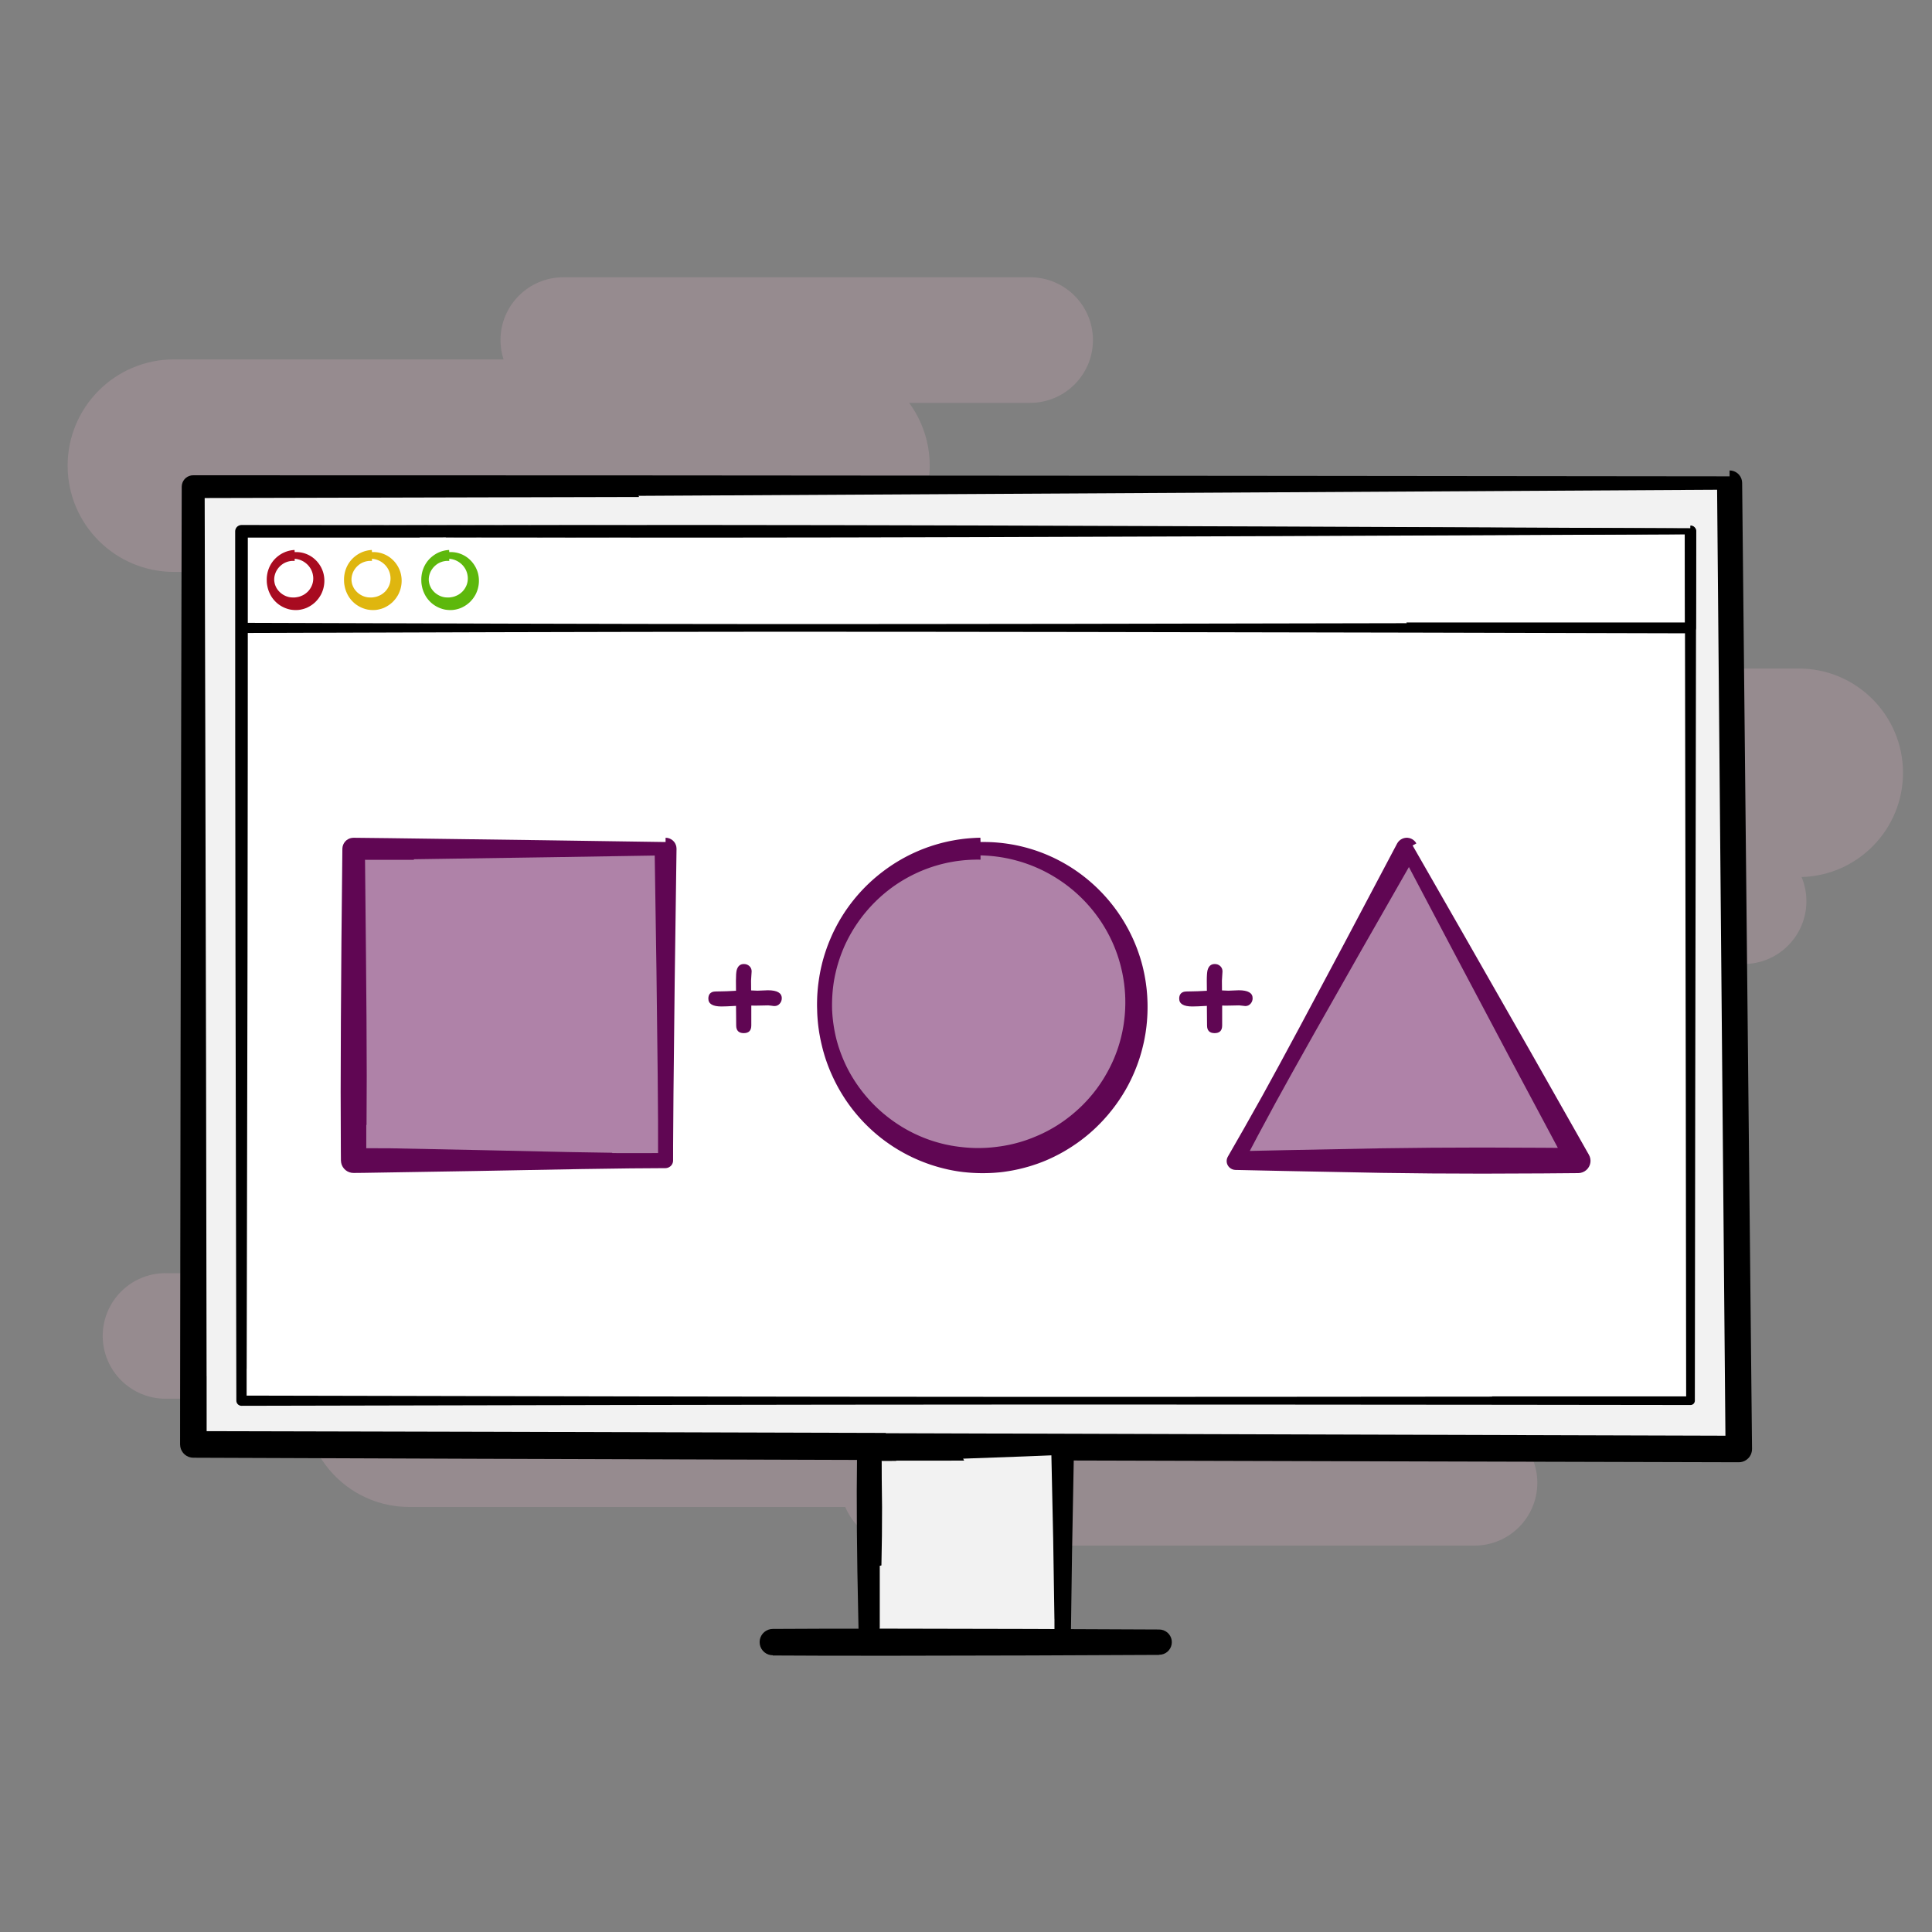 <?xml version="1.0" encoding="UTF-8" standalone="no"?><!DOCTYPE svg PUBLIC "-//W3C//DTD SVG 1.1//EN" "http://www.w3.org/Graphics/SVG/1.1/DTD/svg11.dtd"><svg width="100%" height="100%" viewBox="0 0 100 100" version="1.1" xmlns="http://www.w3.org/2000/svg" xmlns:xlink="http://www.w3.org/1999/xlink" xml:space="preserve" xmlns:serif="http://www.serif.com/" style="fill-rule:evenodd;clip-rule:evenodd;stroke-linejoin:round;stroke-miterlimit:2;"><rect x="0" y="0" width="100" height="100" fill="#808080" stroke="none"/><rect id="_5" serif:id="5" x="0" y="0" width="100" height="100" style="fill:none;"/><path d="M93.102,34.602c2.979,0 5.398,2.419 5.398,5.398c0,2.93 -2.339,5.318 -5.25,5.396c0.161,0.385 0.25,0.808 0.25,1.252c0,1.793 -1.456,3.25 -3.25,3.25l-48.647,0c-1.794,0 -3.25,-1.457 -3.25,-3.25c0,-1.794 1.456,-3.25 3.25,-3.25l2.954,0c-0.753,-0.928 -1.204,-2.111 -1.204,-3.398c0,-2.979 2.418,-5.398 5.397,-5.398l44.352,0Z" style="fill:#c8a3b0;fill-opacity:0.3;"/><path d="M53.321,14.352c1.794,0 3.25,1.457 3.25,3.25c0,1.794 -1.456,3.25 -3.25,3.25l-6.263,0c0.669,0.911 1.064,2.035 1.064,3.25c0,3.036 -2.465,5.5 -5.5,5.5l-33.622,0c-3.036,0 -5.5,-2.464 -5.5,-5.5c0,-3.035 2.464,-5.5 5.5,-5.5l17.062,0c-0.102,-0.315 -0.157,-0.651 -0.157,-1c0,-1.793 1.456,-3.25 3.25,-3.25l24.166,0Z" style="fill:#c8a3b0;fill-opacity:0.3;"/><path d="M57.213,65.898c1.794,0 3.25,1.456 3.25,3.25c0,1.793 -1.456,3.25 -3.25,3.25l-6.217,0c0.003,0.068 0.004,0.136 0.004,0.204c0,0.306 -0.025,0.606 -0.074,0.898l25.396,0c1.794,0 3.25,1.456 3.25,3.25c0,1.794 -1.456,3.25 -3.25,3.25l-29.572,0c-1.351,0 -2.51,-0.826 -3.001,-2l-22.572,0c-2.979,0 -5.398,-2.419 -5.398,-5.398c0,-0.068 0.001,-0.136 0.004,-0.204l-7.217,0c-1.794,0 -3.25,-1.457 -3.25,-3.25c0,-1.794 1.456,-3.25 3.25,-3.25l48.647,0Z" style="fill:#c8a3b0;fill-opacity:0.3;"/><path d="M89.523,25l-79.523,0.188l0.008,49.575l79.992,0.237l-0.477,-50Z" style="fill:#f2f2f2;"/><path d="M88.567,25.351l-23.765,0.138l-31.76,0.176l0.043,0.059l-22.494,0.054l0.003,0.003l0.032,12.172l0.039,17.019l0.028,16.262l0.002,-0.001l0.001,2.844l0,-0.001l14.734,0.034l20.42,0.058l-0.002,0.015l42.946,0.127l0,0l0.514,0.002l0,0.001l-0.431,-48.964l-0.31,0.002Zm1.067,-0.991l0.109,0.029l0.102,0.047l0.093,0.064l0.08,0.079l0.066,0.092l0.048,0.102l0.03,0.109l0.011,0.112l0.512,49.999l-0.007,0.109l-0.025,0.105l-0.04,0.101l-0.056,0.093l-0.07,0.082l-0.083,0.071l0,0l-0.092,0.057l-0.065,0.027l-0.035,0.015l-0.106,0.025l-0.108,0.008l-44.327,-0.117l-21.309,-0.065l-14.356,-0.053l-0.119,-0.011l-0.116,-0.031l-0.108,-0.051l-0.098,-0.069l-0.084,-0.085l0,0l-0.068,-0.098l-0.051,-0.109l-0.03,-0.115l-0.011,-0.119l0.001,-2.048l0.023,-17.409l0.033,-18.174l0.028,-11.944l0.01,-0.102l0.027,-0.1l0.044,-0.093l0.06,-0.084l0.072,-0.073l0.001,0l0.084,-0.058l0.093,-0.043l0.099,-0.027l0.103,-0.008l21.948,0.005l32.407,0.024l24.195,0.025l0.974,0.001l0,0.345l-0.001,-0.649l0.112,0.009Z"/><rect x="12.5" y="27.5" width="75" height="45" style="fill:#fff;"/><path d="M86.863,27.654l-12.149,0.039l-19.631,0.057l-22.393,0.052l-10.966,0.017l0.006,0.007l-8.904,0l0.001,0.001l0,1.232l-0.003,10.099l-0.013,10.38l-0.043,21.305l-0.003,0.002l0,1.39l-0.001,0.001l20.073,0.042l10.564,0.016l10.329,0.008l11.037,-0.003l12.467,-0.01l-0.009,-0.013l10.051,0l-0.001,-0.001l-0.019,-15.633l-0.05,-28.989l-0.343,0.001Zm0.688,-0.443l0.049,0.013l0.047,0.022l0.042,0.029l0.036,0.036l0.029,0.042l0.022,0.047l0.013,0.049l0.005,0.051l-0.05,29.626l-0.019,15.374l-0.004,0.039l-0.01,0.038l-0.017,0.035l-0.022,0.032l-0.028,0.028l0,0l-0.032,0.022l-0.036,0.016l-0.037,0.01l-0.039,0.003l-9.747,-0.012l-12.709,-0.01l-11.245,-0.003l-10.525,0.008l-10.772,0.016l-20.002,0.042l-0.046,-0.004l-0.044,-0.012l-0.042,-0.019l-0.038,-0.026l-0.033,-0.033l0,0l-0.027,-0.037l-0.019,-0.042l-0.013,-0.045l-0.004,-0.046l-0.002,-0.938l-0.043,-22.044l-0.013,-10.768l-0.003,-10.478l0,-0.772l0.005,-0.057l0.015,-0.055l0.024,-0.051l0.033,-0.047l0.04,-0.04l0,0l0.047,-0.032l0.051,-0.024l0.055,-0.015l0.057,-0.005l8.502,0.007l11.099,0.017l22.657,0.052l19.838,0.057l12.261,0.039l0.643,0.002l0,-0.142l0.051,0.005Z"/><rect x="45" y="75" width="10" height="10" style="fill:#f2f2f2;"/><path d="M55.102,74.421l0.099,0.027l0.093,0.043l0.084,0.059l0.072,0.072l0.059,0.084l0.043,0.093l0.027,0.099l0.009,0.102l-0.1,5.372l-0.064,4.628l-0.005,0.036l-0.004,0.037l-0.021,0.07l-0.033,0.066l-0.043,0.058l-0.052,0.05l0,0l-0.06,0.04l-0.066,0.028l-0.069,0.017l-0.071,0.004l-0.543,-0.004l-2.238,-0.005l-2.095,0.015l-2.143,0.032l-2.981,0.063l-0.089,-0.003l-0.088,-0.019l-0.084,-0.033l-0.077,-0.049l-0.068,-0.062l-0.001,0l-0.053,-0.068l-0.004,-0.005l-0.044,-0.083l-0.029,-0.09l-0.013,-0.095l-0.072,-3.632l-0.026,-2.124l-0.007,-2.067l0.017,-2.055l0.002,-0.122l0.013,-0.11l0.032,-0.105l0.05,-0.097l0.065,-0.087l0.078,-0.075l0.001,0.001l0.09,-0.058l0.098,-0.042l0.104,-0.024l0.063,-0.003l0.042,-0.001l4.037,0.101l3.613,0.113l2.233,0.079l0.117,0.004l0,-0.284l0.102,0.009Zm-2.156,0.966l-3.096,0.113l0.055,0.101l-3.523,0.003l0.012,0.013l-0.775,0.002l0.017,0.017l0.002,0.883l0.017,1.489l-0.007,1.484l-0.026,1.534l-0.086,0.02l0,3.209l-0.005,0.004l-0.001,0.211l-0.023,0.023l3.01,0.063l1.615,0.032l1.594,0.015l1.699,-0.005l-0.009,-0.012l1.17,0l-0.007,-0.007l-0.001,-0.781l-0.002,-0.002l-0.064,-4.151l-0.093,-4.317l-1.473,0.059Z"/><path d="M87.075,27.654l-8.099,0.039l-13.087,0.057l-14.929,0.052l-7.311,0.017l-6.76,0.008l-6.806,-0.003l-7.002,-0.013l-0.027,-0.031l-10.274,0l-0.001,-0.001l-0.011,3.616l-0.003,0.002l0,0.838l-0.002,0.002l13.369,0.041l7.037,0.016l6.884,0.008l7.359,-0.003l8.315,-0.01l17.09,-0.033l-0.023,-0.037l14.425,0l-0.001,-0.001l-0.011,-4.564l-0.132,0Zm0.476,-0.443l0.049,0.013l0.047,0.022l0.042,0.029l0.036,0.036l0.029,0.042l0.022,0.047l0.013,0.049l0.005,0.051l-0.012,5l-0.004,0.049l-0.013,0.047l-0.021,0.045l-0.029,0.04l-0.034,0.034l0,0l-0.041,0.028l-0.044,0.02l-0.047,0.013l-0.049,0.004l-14.228,-0.036l-17.438,-0.033l-8.472,-0.01l-7.497,-0.003l-7.017,0.008l-7.181,0.016l-13.167,0.041l-0.046,-0.003l-0.044,-0.012l-0.042,-0.019l-0.038,-0.026l-0.033,-0.033l0,0l-0.027,-0.037l-0.02,-0.042l-0.012,-0.045l-0.004,-0.046l-0.002,-0.634l-0.011,-4.366l0.004,-0.048l0.012,-0.048l0.021,-0.044l0.027,-0.04l0.035,-0.035l0,0l0.04,-0.028l0.044,-0.021l0.047,-0.013l0.049,-0.005l9.881,-0.029l7.069,-0.013l6.878,-0.003l6.84,0.008l7.4,0.017l15.104,0.052l13.225,0.057l8.175,0.039l0.428,0.002l0,-0.142l0.051,0.005Z"/><rect x="18.307" y="43.929" width="16.143" height="16.143" style="fill:#600653;fill-opacity:0.5;"/><path d="M34.548,43.37l0.096,0.026l0.089,0.042l0.081,0.056l0.07,0.07l0.057,0.081l0.042,0.09l0.025,0.095l0.009,0.099l-0.095,6.904l-0.063,5.785l-0.019,2.646l-0.001,0.807l-0.006,0.068l-0.018,0.065l-0.029,0.061l-0.039,0.056l-0.048,0.047l0,0l-0.056,0.038l-0.017,0.009l-0.043,0.021l-0.065,0.019l-0.068,0.008l-1.806,0.012l-2.553,0.036l-5.444,0.1l-5.826,0.096l-0.514,0.005l-0.112,-0.008l-0.108,-0.027l-0.103,-0.045l-0.094,-0.063l-0.082,-0.079l0,0l-0.067,-0.092l-0.051,-0.102l-0.031,-0.11l-0.013,-0.115l-0.004,-0.455l-0.01,-3.096l0.012,-3.671l0.028,-4.114l0.049,-4.806l0.011,-0.102l0.028,-0.097l0.045,-0.091l0.06,-0.081l0.072,-0.071l0.001,0.001l0.083,-0.055l0.091,-0.04l0.097,-0.023l0.098,-0.007l1.81,0.02l8.002,0.107l6.092,0.09l0.239,0.003l0,-0.221l0.098,0.008Zm-5.898,0.997l-7.241,0.107l0.024,0.029l-2.55,0.001l0.011,0.011l0.048,4.843l0.028,3.358l0.012,2.982l-0.01,2.524l-0.013,0.011l-0.001,1.188l-0.011,0.01l1.282,0.005l4.743,0.096l4.545,0.1l2.165,0.035l0.012,0.017l2.049,0.001l0,-0.001l0.32,0l-0.002,-0.002l-0.001,-1.662l-0.019,-2.445l-0.063,-5.335l-0.09,-5.957l-5.238,0.084Z" style="fill:#600653;"/><circle cx="50.75" cy="52" r="8.071" style="fill:#600653;fill-opacity:0.5;"/><path d="M50.749,43.472l0.003,0.111l0.107,-0.001l0.075,0l0.033,0l0.108,0.001l0.108,0.003l0.108,0.004l0.107,0.005l0.107,0.007l0.106,0.008l0.107,0.01l0.106,0.01l0.105,0.013l0.105,0.013l0.105,0.015l0.105,0.016l0.104,0.017l0.104,0.018l0.103,0.02l0.103,0.021l0.102,0.022l0.102,0.024l0.102,0.025l0.101,0.026l0.101,0.027l0.1,0.029l0.1,0.029l0.099,0.031l0.099,0.032l0.098,0.033l0.098,0.035l0.097,0.035l0.097,0.037l0.096,0.038l0.096,0.039l0.095,0.04l0.094,0.042l0.094,0.042l0.094,0.043l0.092,0.045l0.093,0.046l0.091,0.047l0.091,0.048l0.09,0.049l0.09,0.05l0.089,0.051l0.088,0.052l0.088,0.053l0.08,0.05l0.007,0.004l0.086,0.056l0.086,0.056l0.085,0.058l0.084,0.058l0.083,0.06l0.083,0.06l0.082,0.061l0.081,0.063l0.08,0.063l0.08,0.064l0.079,0.066l0.078,0.066l0.077,0.067l0.077,0.068l0.076,0.069l0.075,0.07l0.074,0.07l0.073,0.072l0.072,0.073l0.072,0.073l0.071,0.074l0.069,0.075l0.069,0.076l0.068,0.077l0.068,0.078l0.066,0.078l0.065,0.08l0.065,0.08l0.063,0.081l0.063,0.081l0.061,0.083l0.061,0.083l0.06,0.084l0.058,0.085l0.058,0.086l0.057,0.086l0.056,0.087l0.054,0.088l0.054,0.089l0.053,0.089l0.051,0.09l0.051,0.091l0.05,0.091l0.048,0.092l0.047,0.093l0.047,0.094l0.045,0.094l0.044,0.094l0.043,0.096l0.042,0.096l0.041,0.097l0.039,0.097l0.039,0.098l0.037,0.098l0.036,0.1l0.035,0.099l0.034,0.101l0.033,0.101l0.031,0.101l0.03,0.102l0.018,0.061l0.011,0.042l0.028,0.103l0.026,0.103l0.025,0.105l0.023,0.104l0.023,0.106l0.021,0.105l0.019,0.106l0.019,0.107l0.017,0.107l0.016,0.108l0.014,0.108l0.014,0.108l0.012,0.109l0.01,0.109l0.009,0.11l0.008,0.11l0.006,0.11l0.005,0.111l0.004,0.111l0.002,0.112l0.001,0.112l-0.001,0.111l-0.002,0.111l-0.003,0.111l-0.005,0.11l-0.006,0.11l-0.008,0.11l-0.008,0.109l-0.011,0.109l-0.011,0.109l-0.013,0.108l-0.015,0.108l-0.015,0.108l-0.017,0.107l-0.019,0.107l-0.019,0.106l-0.021,0.106l-0.022,0.106l-0.024,0.105l-0.025,0.104l-0.026,0.104l-0.027,0.104l-0.028,0.103l-0.03,0.103l-0.031,0.102l-0.032,0.102l-0.034,0.101l-0.034,0.1l-0.036,0.1l-0.037,0.1l-0.039,0.099l-0.039,0.098l-0.04,0.098l-0.042,0.097l-0.043,0.097l-0.044,0.096l-0.045,0.095l-0.046,0.095l-0.048,0.094l-0.048,0.094l-0.04,0.074l-0.01,0.019l-0.051,0.092l-0.052,0.091l-0.053,0.09l-0.055,0.09l-0.055,0.09l-0.057,0.088l-0.057,0.088l-0.058,0.087l-0.06,0.086l-0.06,0.086l-0.062,0.085l-0.062,0.084l-0.064,0.083l-0.064,0.083l-0.066,0.081l-0.066,0.081l-0.067,0.081l-0.069,0.079l-0.069,0.078l-0.07,0.078l-0.071,0.077l-0.072,0.076l-0.073,0.075l-0.074,0.074l-0.074,0.074l-0.076,0.072l-0.076,0.072l-0.078,0.07l-0.078,0.07l-0.026,0.023l-0.053,0.046l-0.08,0.067l-0.081,0.067l-0.082,0.066l-0.083,0.064l-0.083,0.064l-0.084,0.063l-0.085,0.062l-0.086,0.061l-0.087,0.059l-0.087,0.059l-0.088,0.058l-0.089,0.057l-0.089,0.055l-0.09,0.055l-0.091,0.054l-0.092,0.052l-0.092,0.052l-0.093,0.05l-0.094,0.049l-0.095,0.048l-0.095,0.047l-0.095,0.046l-0.097,0.045l-0.097,0.044l-0.097,0.042l-0.056,0.024l-0.043,0.017l-0.099,0.04l-0.1,0.038l-0.1,0.037l-0.101,0.036l-0.102,0.034l-0.102,0.034l-0.102,0.032l-0.103,0.031l-0.104,0.029l-0.104,0.029l-0.105,0.027l-0.105,0.026l-0.105,0.025l-0.107,0.023l-0.106,0.022l-0.107,0.021l-0.108,0.019l-0.107,0.018l-0.109,0.017l-0.108,0.016l-0.11,0.014l-0.017,0.002l-0.092,0.01l-0.11,0.01l-0.111,0.009l-0.11,0.008l-0.111,0.006l-0.112,0.005l-0.111,0.003l-0.112,0.002l-0.112,0.001l-0.113,-0.001l-0.112,-0.002l-0.113,-0.004l-0.111,-0.005l-0.112,-0.006l-0.111,-0.008l-0.11,-0.009l-0.111,-0.011l-0.109,-0.011l-0.11,-0.014l-0.109,-0.014l-0.071,-0.011l-0.037,-0.006l-0.108,-0.018l-0.107,-0.019l-0.107,-0.021l-0.107,-0.022l-0.106,-0.024l-0.105,-0.025l-0.105,-0.026l-0.104,-0.027l-0.104,-0.028l-0.103,-0.03l-0.103,-0.031l-0.102,-0.032l-0.102,-0.033l-0.1,-0.035l-0.101,-0.036l-0.099,-0.037l-0.1,-0.038l-0.098,-0.039l-0.098,-0.04l-0.097,-0.042l-0.097,-0.043l-0.095,-0.043l-0.096,-0.045l-0.094,-0.046l-0.094,-0.047l-0.093,-0.049l-0.093,-0.049l-0.092,-0.05l-0.091,-0.052l-0.09,-0.052l-0.09,-0.053l-0.088,-0.055l-0.089,-0.055l-0.087,-0.057l-0.087,-0.058l-0.085,-0.058l-0.085,-0.06l-0.085,-0.06l-0.083,-0.062l-0.083,-0.062l-0.064,-0.049l-0.018,-0.014l-0.081,-0.065l-0.08,-0.065l-0.079,-0.067l-0.079,-0.067l-0.077,-0.068l-0.077,-0.069l-0.076,-0.07l-0.075,-0.071l-0.074,-0.071l-0.073,-0.073l-0.072,-0.073l-0.072,-0.074l-0.07,-0.075l-0.07,-0.076l-0.068,-0.077l-0.068,-0.077l-0.067,-0.078l-0.066,-0.079l-0.065,-0.08l-0.064,-0.08l-0.063,-0.082l-0.062,-0.082l-0.061,-0.082l-0.06,-0.084l-0.059,-0.084l-0.058,-0.085l-0.057,-0.085l-0.055,-0.087l-0.055,-0.087l-0.054,-0.087l-0.053,-0.089l-0.052,-0.089l-0.051,-0.089l-0.049,-0.09l-0.049,-0.091l-0.047,-0.092l-0.047,-0.092l-0.045,-0.092l-0.037,-0.078l-0.007,-0.015l-0.044,-0.094l-0.042,-0.094l-0.042,-0.095l-0.04,-0.095l-0.039,-0.096l-0.038,-0.096l-0.037,-0.097l-0.036,-0.098l-0.034,-0.098l-0.034,-0.098l-0.032,-0.099l-0.031,-0.1l-0.029,-0.1l-0.029,-0.1l-0.027,-0.101l-0.026,-0.102l-0.025,-0.102l-0.02,-0.085l-0.004,-0.017l-0.023,-0.102l-0.022,-0.103l-0.021,-0.104l-0.019,-0.104l-0.019,-0.104l-0.017,-0.104l-0.015,-0.106l-0.015,-0.105l-0.013,-0.106l-0.012,-0.106l-0.01,-0.107l-0.009,-0.106l-0.008,-0.108l-0.007,-0.107l-0.005,-0.108l-0.003,-0.108l-0.001,-0.05l-0.002,-0.059l-0.003,-0.109l-0.001,-0.109l0.001,-0.109l0.002,-0.109l0.003,-0.109l0.004,-0.108l0.006,-0.108l0.008,-0.107l0.008,-0.107l0.01,-0.107l0.011,-0.107l0.013,-0.106l0.014,-0.105l0.015,-0.106l0.016,-0.104l0.001,-0.003l0.016,-0.102l0.019,-0.104l0.019,-0.104l0.021,-0.103l0.022,-0.103l0.024,-0.102l0.024,-0.102l0.026,-0.102l0.027,-0.101l0.029,-0.1l0.029,-0.1l0.031,-0.1l0.032,-0.099l0.033,-0.098l0.034,-0.098l0.035,-0.098l0.037,-0.097l0.037,-0.096l0.039,-0.096l0.028,-0.066l0.012,-0.029l0.041,-0.095l0.041,-0.094l0.043,-0.094l0.044,-0.093l0.045,-0.092l0.047,-0.092l0.047,-0.091l0.048,-0.091l0.05,-0.09l0.05,-0.089l0.051,-0.089l0.053,-0.088l0.054,-0.087l0.054,-0.087l0.056,-0.086l0.056,-0.085l0.058,-0.085l0.059,-0.083l0.059,-0.083l0.061,-0.083l0.062,-0.081l0.062,-0.081l0.064,-0.08l0.064,-0.08l0.065,-0.078l0.067,-0.078l0.067,-0.077l0.068,-0.076l0.069,-0.076l0.07,-0.074l0.071,-0.074l0.072,-0.073l0.072,-0.072l0.074,-0.071l0.074,-0.07l0.075,-0.07l0.076,-0.068l0.077,-0.068l0.078,-0.067l0.079,-0.066l0.079,-0.065l0.08,-0.064l0.081,-0.063l0.059,-0.045l0.023,-0.017l0.082,-0.062l0.083,-0.06l0.084,-0.06l0.085,-0.059l0.085,-0.057l0.086,-0.057l0.087,-0.056l0.088,-0.054l0.088,-0.054l0.089,-0.052l0.09,-0.052l0.09,-0.051l0.092,-0.049l0.092,-0.049l0.092,-0.047l0.093,-0.046l0.094,-0.045l0.095,-0.044l0.095,-0.043l0.096,-0.042l0.096,-0.041l0.097,-0.04l0.098,-0.038l0.098,-0.037l0.099,-0.037l0.1,-0.034l0.1,-0.034l0.101,-0.033l0.101,-0.031l0.102,-0.03l0.102,-0.029l0.103,-0.028l0.103,-0.027l0.104,-0.025l0.105,-0.024l0.104,-0.023l0.106,-0.021l0.106,-0.02l0.106,-0.019l0.107,-0.018l0.107,-0.016l0.108,-0.015l0.108,-0.014l0.109,-0.012l0.109,-0.011l0.11,-0.009l0.11,-0.008l0.11,-0.007l0.111,-0.006l0.111,-0.004l0.107,-0.002l0.003,0.11Zm0.005,1.024l-0.101,-0.002l-0.097,0l-0.096,0.001l-0.097,0.003l-0.096,0.003l-0.095,0.005l-0.096,0.006l-0.095,0.007l-0.095,0.008l-0.094,0.01l-0.094,0.011l-0.094,0.011l-0.094,0.013l-0.093,0.014l-0.093,0.016l-0.092,0.016l-0.092,0.018l-0.092,0.018l-0.091,0.02l-0.091,0.021l-0.091,0.022l-0.09,0.023l-0.09,0.024l-0.089,0.026l-0.089,0.026l-0.088,0.027l-0.089,0.029l-0.087,0.029l-0.087,0.031l-0.087,0.032l-0.086,0.032l-0.086,0.034l-0.085,0.035l-0.085,0.035l-0.084,0.037l-0.084,0.038l-0.083,0.039l-0.083,0.039l-0.082,0.041l-0.082,0.042l-0.081,0.042l-0.081,0.044l-0.08,0.045l-0.079,0.045l-0.079,0.047l-0.078,0.047l-0.078,0.048l-0.077,0.05l-0.077,0.05l-0.075,0.051l-0.076,0.052l-0.02,0.014l-0.054,0.039l-0.074,0.054l-0.073,0.055l-0.072,0.056l-0.072,0.056l-0.071,0.058l-0.07,0.058l-0.07,0.059l-0.069,0.06l-0.068,0.061l-0.068,0.062l-0.066,0.062l-0.067,0.063l-0.065,0.065l-0.064,0.064l-0.064,0.066l-0.063,0.066l-0.062,0.068l-0.062,0.067l-0.06,0.069l-0.06,0.07l-0.059,0.07l-0.059,0.071l-0.057,0.071l-0.057,0.072l-0.055,0.074l-0.055,0.073l-0.054,0.075l-0.053,0.075l-0.052,0.076l-0.052,0.076l-0.05,0.077l-0.05,0.078l-0.049,0.078l-0.047,0.079l-0.047,0.08l-0.046,0.08l-0.045,0.081l-0.044,0.082l-0.043,0.082l-0.042,0.083l-0.041,0.083l-0.041,0.084l-0.039,0.084l-0.011,0.026l-0.027,0.06l-0.036,0.085l-0.036,0.087l-0.035,0.087l-0.033,0.087l-0.033,0.088l-0.032,0.089l-0.03,0.089l-0.03,0.089l-0.028,0.09l-0.027,0.09l-0.027,0.091l-0.025,0.092l-0.024,0.092l-0.023,0.092l-0.021,0.093l-0.021,0.093l-0.02,0.094l-0.018,0.094l-0.017,0.092l0,0.002l-0.016,0.095l-0.014,0.096l-0.013,0.096l-0.012,0.096l-0.011,0.097l-0.009,0.097l-0.008,0.097l-0.007,0.098l-0.006,0.098l-0.005,0.098l-0.003,0.099l-0.002,0.099l-0.001,0.099l0,0.099l0.002,0.099l0.001,0.054l0.002,0.045l0.006,0.098l0.006,0.098l0.008,0.098l0.009,0.097l0.011,0.097l0.011,0.097l0.013,0.096l0.014,0.095l0.015,0.096l0.016,0.094l0.017,0.095l0.019,0.094l0.019,0.093l0.021,0.094l0.022,0.092l0.023,0.092l0.004,0.016l0.021,0.076l0.026,0.091l0.027,0.091l0.028,0.09l0.03,0.089l0.03,0.089l0.032,0.089l0.032,0.088l0.034,0.087l0.034,0.087l0.036,0.086l0.036,0.086l0.038,0.085l0.038,0.085l0.04,0.084l0.04,0.083l0.042,0.083l0.042,0.082l0.008,0.014l0.036,0.068l0.045,0.08l0.046,0.081l0.047,0.079l0.047,0.079l0.049,0.078l0.049,0.078l0.051,0.076l0.051,0.077l0.052,0.075l0.053,0.075l0.054,0.074l0.055,0.073l0.055,0.073l0.056,0.072l0.058,0.071l0.058,0.071l0.058,0.069l0.06,0.069l0.06,0.069l0.061,0.067l0.062,0.067l0.063,0.066l0.063,0.065l0.065,0.064l0.065,0.064l0.065,0.063l0.067,0.062l0.067,0.061l0.067,0.06l0.069,0.06l0.069,0.059l0.07,0.057l0.07,0.057l0.072,0.057l0.071,0.055l0.073,0.054l0.073,0.054l0.074,0.052l0.016,0.012l0.058,0.04l0.075,0.051l0.075,0.051l0.076,0.049l0.077,0.048l0.077,0.048l0.078,0.046l0.079,0.046l0.078,0.045l0.08,0.043l0.08,0.043l0.081,0.042l0.081,0.041l0.081,0.04l0.082,0.038l0.083,0.038l0.083,0.037l0.084,0.036l0.084,0.035l0.085,0.034l0.085,0.033l0.085,0.032l0.086,0.031l0.086,0.029l0.087,0.029l0.088,0.028l0.087,0.026l0.088,0.026l0.089,0.024l0.089,0.024l0.089,0.022l0.09,0.022l0.09,0.02l0.09,0.019l0.091,0.018l0.091,0.017l0.092,0.015l0.091,0.015l0.093,0.013l0.092,0.013l0.093,0.011l0.031,0.003l0.062,0.007l0.093,0.01l0.094,0.009l0.094,0.007l0.094,0.007l0.095,0.005l0.095,0.004l0.095,0.003l0.095,0.001l0.096,0l0.096,0l0.096,-0.003l0.096,-0.003l0.095,-0.004l0.095,-0.006l0.094,-0.007l0.095,-0.008l0.093,-0.009l0.094,-0.011l0.093,-0.011l0.077,-0.011l0.015,-0.002l0.093,-0.012l0.092,-0.014l0.091,-0.015l0.092,-0.017l0.09,-0.017l0.091,-0.018l0.09,-0.02l0.089,-0.02l0.089,-0.022l0.089,-0.023l0.088,-0.024l0.088,-0.024l0.087,-0.026l0.087,-0.027l0.087,-0.028l0.086,-0.029l0.085,-0.03l0.085,-0.031l0.085,-0.032l0.084,-0.033l0.083,-0.034l0.036,-0.015l0.047,-0.02l0.083,-0.035l0.083,-0.036l0.081,-0.037l0.082,-0.038l0.08,-0.039l0.081,-0.04l0.079,-0.041l0.079,-0.042l0.079,-0.043l0.078,-0.044l0.077,-0.044l0.077,-0.046l0.077,-0.046l0.075,-0.048l0.075,-0.048l0.075,-0.049l0.073,-0.05l0.074,-0.051l0.072,-0.052l0.072,-0.052l0.071,-0.054l0.071,-0.054l0.07,-0.055l0.069,-0.056l0.069,-0.056l0.045,-0.039l0.023,-0.019l0.067,-0.058l0.067,-0.059l0.066,-0.059l0.066,-0.06l0.065,-0.062l0.064,-0.061l0.063,-0.063l0.062,-0.064l0.062,-0.064l0.061,-0.065l0.06,-0.065l0.06,-0.067l0.058,-0.067l0.058,-0.068l0.057,-0.068l0.057,-0.069l0.055,-0.07l0.055,-0.071l0.054,-0.071l0.053,-0.072l0.052,-0.073l0.051,-0.073l0.051,-0.074l0.049,-0.074l0.049,-0.076l0.048,-0.075l0.047,-0.077l0.046,-0.077l0.045,-0.078l0.009,-0.016l0.036,-0.062l0.043,-0.078l0.043,-0.08l0.042,-0.079l0.041,-0.081l0.04,-0.081l0.039,-0.081l0.038,-0.082l0.037,-0.083l0.037,-0.083l0.035,-0.084l0.034,-0.084l0.033,-0.085l0.032,-0.086l0.032,-0.085l0.03,-0.087l0.029,-0.087l0.028,-0.087l0.027,-0.088l0.026,-0.088l0.025,-0.089l0.024,-0.089l0.023,-0.09l0.021,-0.09l0.021,-0.09l0.02,-0.092l0.018,-0.091l0.017,-0.092l0.017,-0.092l0.015,-0.093l0.014,-0.093l0.012,-0.094l0.012,-0.094l0.01,-0.094l0.01,-0.095l0.008,-0.095l0.007,-0.095l0.006,-0.096l0.004,-0.096l0.003,-0.097l0.003,-0.097l0.001,-0.097l-0.001,-0.097l-0.001,-0.096l-0.003,-0.096l-0.004,-0.096l-0.005,-0.096l-0.007,-0.095l-0.007,-0.095l-0.009,-0.094l-0.01,-0.095l-0.011,-0.094l-0.012,-0.093l-0.014,-0.093l-0.014,-0.093l-0.016,-0.093l-0.017,-0.092l-0.017,-0.092l-0.019,-0.091l-0.021,-0.091l-0.021,-0.091l-0.009,-0.037l-0.013,-0.053l-0.023,-0.09l-0.024,-0.09l-0.026,-0.089l-0.026,-0.089l-0.027,-0.088l-0.029,-0.088l-0.029,-0.087l-0.031,-0.087l-0.031,-0.086l-0.033,-0.086l-0.034,-0.086l-0.034,-0.085l-0.036,-0.084l-0.037,-0.085l-0.037,-0.083l-0.039,-0.083l-0.04,-0.083l-0.04,-0.082l-0.042,-0.081l-0.043,-0.081l-0.043,-0.08l-0.045,-0.08l-0.045,-0.079l-0.047,-0.079l-0.047,-0.078l-0.048,-0.078l-0.049,-0.076l-0.05,-0.077l-0.051,-0.075l-0.052,-0.075l-0.053,-0.075l-0.054,-0.073l-0.054,-0.074l-0.056,-0.072l-0.056,-0.072l-0.057,-0.071l-0.058,-0.07l-0.059,-0.07l-0.059,-0.069l-0.061,-0.068l-0.061,-0.068l-0.062,-0.067l-0.063,-0.066l-0.064,-0.065l-0.064,-0.065l-0.066,-0.064l-0.066,-0.063l-0.066,-0.062l-0.068,-0.062l-0.068,-0.061l-0.069,-0.06l-0.07,-0.059l-0.071,-0.058l-0.071,-0.058l-0.072,-0.057l-0.073,-0.056l-0.073,-0.055l-0.074,-0.054l-0.075,-0.053l-0.076,-0.053l-0.006,-0.004l-0.07,-0.047l-0.076,-0.051l-0.078,-0.05l-0.078,-0.049l-0.079,-0.048l-0.079,-0.048l-0.08,-0.046l-0.081,-0.045l-0.081,-0.045l-0.082,-0.043l-0.082,-0.043l-0.083,-0.042l-0.084,-0.04l-0.084,-0.04l-0.085,-0.038l-0.086,-0.038l-0.086,-0.037l-0.086,-0.035l-0.087,-0.035l-0.088,-0.034l-0.088,-0.032l-0.089,-0.032l-0.089,-0.03l-0.09,-0.03l-0.09,-0.028l-0.091,-0.027l-0.091,-0.026l-0.092,-0.025l-0.092,-0.024l-0.093,-0.023l-0.093,-0.022l-0.094,-0.021l-0.094,-0.019l-0.094,-0.018l-0.095,-0.018l-0.096,-0.016l-0.096,-0.015l-0.096,-0.013l-0.097,-0.013l-0.097,-0.011l-0.098,-0.01l-0.097,-0.009l-0.099,-0.008l-0.099,-0.006l-0.099,-0.005l-0.03,-0.002l-0.069,-0.002l-0.098,-0.003l0.002,0.222Z" style="fill:#600653;"/><path d="M15.25,28.526l0.002,0.051l0.029,-0.001l0.006,0l0.036,-0.001l0.037,0l0.036,0.001l0.036,0.003l0.036,0.003l0.036,0.003l0.036,0.005l0.035,0.006l0.035,0.006l0.035,0.008l0.035,0.008l0.035,0.009l0.034,0.01l0.034,0.011l0.033,0.012l0.033,0.012l0.033,0.013l0.033,0.014l0.032,0.015l0.032,0.016l0.031,0.016l0.031,0.017l0.014,0.008l0.017,0.01l0.03,0.019l0.03,0.019l0.029,0.02l0.029,0.021l0.028,0.022l0.028,0.022l0.027,0.023l0.026,0.024l0.027,0.024l0.025,0.025l0.025,0.025l0.025,0.026l0.023,0.027l0.024,0.028l0.022,0.028l0.022,0.028l0.021,0.029l0.021,0.03l0.02,0.031l0.019,0.03l0.019,0.032l0.018,0.032l0.017,0.032l0.016,0.033l0.016,0.034l0.015,0.034l0.014,0.034l0.013,0.035l0.013,0.036l0.009,0.028l0.002,0.008l0.011,0.036l0.009,0.037l0.009,0.037l0.007,0.038l0.007,0.037l0.006,0.039l0.005,0.038l0.004,0.039l0.003,0.039l0.002,0.04l0.001,0.04l0,0.039l-0.001,0.039l-0.002,0.039l-0.003,0.039l-0.004,0.039l-0.005,0.039l-0.006,0.038l-0.007,0.038l-0.007,0.038l-0.009,0.037l-0.009,0.037l-0.011,0.037l-0.011,0.037l-0.013,0.036l-0.013,0.036l-0.014,0.035l-0.014,0.035l-0.016,0.035l-0.016,0.034l-0.007,0.013l-0.011,0.021l-0.018,0.033l-0.02,0.032l-0.02,0.032l-0.02,0.032l-0.022,0.031l-0.022,0.031l-0.023,0.03l-0.024,0.029l-0.024,0.029l-0.025,0.028l-0.026,0.028l-0.026,0.027l-0.027,0.027l-0.028,0.026l-0.005,0.004l-0.024,0.02l-0.029,0.025l-0.03,0.023l-0.03,0.023l-0.031,0.022l-0.032,0.021l-0.032,0.021l-0.033,0.02l-0.033,0.019l-0.034,0.018l-0.034,0.018l-0.035,0.017l-0.035,0.016l-0.01,0.004l-0.026,0.01l-0.036,0.013l-0.037,0.013l-0.038,0.012l-0.037,0.01l-0.038,0.01l-0.039,0.009l-0.038,0.008l-0.039,0.007l-0.039,0.006l-0.04,0.005l-0.003,0l-0.037,0.003l-0.04,0.002l-0.04,0.001l-0.04,0l-0.041,-0.001l-0.04,-0.002l-0.041,-0.003l-0.039,-0.004l-0.04,-0.005l-0.039,-0.006l-0.013,-0.002l-0.026,-0.005l-0.038,-0.009l-0.038,-0.009l-0.038,-0.011l-0.037,-0.012l-0.036,-0.012l-0.036,-0.013l-0.036,-0.014l-0.035,-0.015l-0.034,-0.015l-0.034,-0.017l-0.034,-0.017l-0.033,-0.018l-0.032,-0.019l-0.032,-0.019l-0.031,-0.02l-0.031,-0.021l-0.03,-0.021l-0.029,-0.022l-0.029,-0.023l-0.025,-0.021l-0.003,-0.003l-0.028,-0.024l-0.026,-0.025l-0.026,-0.025l-0.026,-0.026l-0.024,-0.027l-0.024,-0.027l-0.024,-0.027l-0.022,-0.028l-0.022,-0.029l-0.022,-0.029l-0.02,-0.029l-0.02,-0.03l-0.019,-0.031l-0.018,-0.03l-0.018,-0.032l-0.016,-0.031l-0.016,-0.032l-0.015,-0.033l-0.015,-0.032l-0.005,-0.014l-0.009,-0.019l-0.013,-0.033l-0.012,-0.034l-0.012,-0.034l-0.011,-0.034l-0.01,-0.034l-0.009,-0.035l-0.009,-0.035l-0.007,-0.035l-0.003,-0.015l-0.004,-0.02l-0.007,-0.036l-0.006,-0.036l-0.005,-0.036l-0.004,-0.036l-0.003,-0.036l-0.002,-0.037l-0.001,-0.037l0,-0.027l-0.001,-0.01l-0.001,-0.037l0.001,-0.037l0.001,-0.037l0.002,-0.037l0.003,-0.036l0.004,-0.037l0.005,-0.036l0.002,-0.018l0.003,-0.018l0.006,-0.035l0.007,-0.036l0.007,-0.035l0.009,-0.035l0.009,-0.034l0.01,-0.034l0.011,-0.034l0.012,-0.034l0.012,-0.033l0.005,-0.011l0.008,-0.022l0.014,-0.033l0.014,-0.032l0.016,-0.032l0.016,-0.031l0.016,-0.031l0.018,-0.031l0.018,-0.03l0.019,-0.03l0.02,-0.029l0.02,-0.029l0.021,-0.029l0.022,-0.028l0.022,-0.027l0.023,-0.027l0.024,-0.026l0.024,-0.026l0.025,-0.025l0.026,-0.025l0.026,-0.024l0.027,-0.023l0.027,-0.023l0.01,-0.008l0.018,-0.014l0.029,-0.022l0.029,-0.022l0.029,-0.02l0.03,-0.02l0.031,-0.019l0.031,-0.019l0.032,-0.018l0.032,-0.017l0.033,-0.016l0.033,-0.016l0.034,-0.014l0.034,-0.015l0.035,-0.013l0.035,-0.012l0.036,-0.012l0.036,-0.01l0.036,-0.01l0.037,-0.009l0.038,-0.008l0.037,-0.008l0.038,-0.006l0.039,-0.005l0.039,-0.005l0.039,-0.003l0.035,-0.002l0.004,0.059Zm0.004,0.507l-0.029,-0.001l-0.025,-0.001l-0.025,0l-0.025,0l-0.025,0.001l-0.024,0.001l-0.025,0.002l-0.024,0.003l-0.024,0.004l-0.024,0.004l-0.024,0.004l-0.024,0.005l-0.024,0.006l-0.023,0.006l-0.023,0.007l-0.024,0.008l-0.023,0.008l-0.022,0.008l-0.023,0.009l-0.022,0.01l-0.022,0.01l-0.022,0.011l-0.022,0.012l-0.021,0.011l-0.021,0.013l-0.013,0.008l-0.008,0.005l-0.02,0.014l-0.02,0.014l-0.02,0.015l-0.019,0.015l-0.019,0.016l-0.018,0.016l-0.019,0.016l-0.017,0.017l-0.018,0.018l-0.017,0.018l-0.017,0.018l-0.016,0.019l-0.016,0.019l-0.015,0.02l-0.015,0.02l-0.014,0.02l-0.014,0.021l-0.014,0.022l-0.013,0.021l-0.012,0.022l-0.012,0.022l-0.008,0.015l-0.004,0.008l-0.01,0.023l-0.01,0.024l-0.01,0.024l-0.008,0.024l-0.009,0.025l-0.007,0.024l-0.007,0.025l-0.007,0.026l-0.006,0.025l-0.002,0.013l-0.003,0.013l-0.004,0.026l-0.003,0.027l-0.003,0.027l-0.002,0.027l-0.001,0.027l0,0.027l0,0.027l0,0.008l0.001,0.019l0.003,0.027l0.004,0.027l0.004,0.026l0.004,0.026l0.006,0.026l0.006,0.026l0.006,0.025l0.004,0.014l0.004,0.011l0.009,0.024l0.009,0.024l0.01,0.024l0.01,0.023l0.011,0.023l0.011,0.023l0.012,0.022l0.012,0.022l0.008,0.012l0.005,0.009l0.014,0.021l0.015,0.02l0.014,0.02l0.016,0.02l0.015,0.019l0.016,0.018l0.017,0.019l0.017,0.017l0.017,0.018l0.017,0.016l0.018,0.017l0.018,0.016l0.019,0.015l0.019,0.015l0.019,0.014l0.02,0.014l0.019,0.014l0.02,0.012l0.021,0.013l0.002,0.001l0.018,0.011l0.021,0.011l0.021,0.011l0.021,0.011l0.021,0.01l0.022,0.009l0.021,0.009l0.022,0.008l0.022,0.008l0.023,0.007l0.022,0.007l0.023,0.006l0.022,0.006l0.023,0.005l0.023,0.004l0.023,0.004l0.023,0.003l0.024,0.003l0.023,0.002l0.024,0.001l0.015,0.001l0.008,0l0.024,0.002l0.023,0l0.024,0l0.024,0l0.024,-0.001l0.024,-0.002l0.024,-0.003l0.023,-0.003l0.023,-0.003l0.021,-0.004l0.002,0l0.023,-0.004l0.022,-0.004l0.023,-0.005l0.022,-0.005l0.022,-0.006l0.021,-0.006l0.022,-0.007l0.021,-0.007l0.021,-0.008l0.02,-0.009l0.015,-0.006l0.006,-0.002l0.02,-0.009l0.021,-0.009l0.02,-0.009l0.019,-0.01l0.02,-0.01l0.019,-0.011l0.019,-0.011l0.019,-0.012l0.018,-0.012l0.018,-0.013l0.018,-0.013l0.018,-0.014l0.014,-0.011l0.003,-0.003l0.017,-0.013l0.017,-0.015l0.016,-0.015l0.017,-0.015l0.015,-0.015l0.016,-0.016l0.015,-0.017l0.015,-0.017l0.014,-0.017l0.014,-0.017l0.013,-0.018l0.014,-0.018l0.012,-0.019l0.013,-0.019l0.007,-0.011l0.005,-0.008l0.011,-0.019l0.012,-0.02l0.011,-0.02l0.01,-0.02l0.01,-0.021l0.009,-0.021l0.009,-0.021l0.009,-0.021l0.008,-0.022l0.007,-0.022l0.007,-0.023l0.007,-0.022l0.006,-0.023l0.005,-0.024l0.005,-0.023l0.004,-0.024l0.004,-0.024l0.003,-0.024l0.002,-0.025l0.002,-0.025l0.001,-0.025l0.001,-0.025l0,-0.025l-0.001,-0.024l-0.001,-0.025l-0.002,-0.024l-0.003,-0.024l-0.003,-0.024l-0.004,-0.024l-0.004,-0.024l-0.001,-0.005l-0.004,-0.019l-0.005,-0.023l-0.005,-0.024l-0.007,-0.023l-0.007,-0.023l-0.007,-0.023l-0.008,-0.023l-0.009,-0.022l-0.009,-0.023l-0.009,-0.022l-0.011,-0.022l-0.01,-0.021l-0.012,-0.022l-0.011,-0.021l-0.013,-0.02l-0.013,-0.021l-0.013,-0.02l-0.014,-0.02l-0.014,-0.02l-0.015,-0.019l-0.015,-0.019l-0.016,-0.019l-0.016,-0.018l-0.017,-0.018l-0.017,-0.018l-0.018,-0.017l-0.018,-0.017l-0.018,-0.016l-0.019,-0.016l-0.02,-0.016l-0.01,-0.008l-0.009,-0.007l-0.02,-0.015l-0.021,-0.014l-0.021,-0.014l-0.021,-0.014l-0.022,-0.013l-0.022,-0.012l-0.022,-0.012l-0.023,-0.012l-0.024,-0.01l-0.023,-0.011l-0.024,-0.01l-0.024,-0.009l-0.025,-0.009l-0.025,-0.008l-0.025,-0.007l-0.026,-0.007l-0.026,-0.007l-0.026,-0.005l-0.027,-0.006l-0.026,-0.004l-0.028,-0.004l-0.027,-0.003l-0.005,0l-0.021,-0.002l0.002,0.11Z" style="fill:#a80b20;"/><path d="M19.25,28.526l0.002,0.051l0.029,-0.001l0.006,0l0.036,-0.001l0.037,0l0.036,0.001l0.036,0.003l0.036,0.003l0.036,0.003l0.036,0.005l0.035,0.006l0.035,0.006l0.035,0.008l0.035,0.008l0.035,0.009l0.034,0.01l0.034,0.011l0.033,0.012l0.033,0.012l0.033,0.013l0.033,0.014l0.032,0.015l0.032,0.016l0.031,0.016l0.031,0.017l0.014,0.008l0.017,0.01l0.03,0.019l0.03,0.019l0.029,0.02l0.029,0.021l0.028,0.022l0.028,0.022l0.027,0.023l0.026,0.024l0.027,0.024l0.025,0.025l0.025,0.025l0.025,0.026l0.023,0.027l0.024,0.028l0.022,0.028l0.022,0.028l0.021,0.029l0.021,0.03l0.02,0.031l0.019,0.03l0.019,0.032l0.018,0.032l0.017,0.032l0.016,0.033l0.016,0.034l0.015,0.034l0.014,0.034l0.013,0.035l0.013,0.036l0.009,0.028l0.002,0.008l0.011,0.036l0.009,0.037l0.009,0.037l0.007,0.038l0.007,0.037l0.006,0.039l0.005,0.038l0.004,0.039l0.003,0.039l0.002,0.04l0.001,0.04l0,0.039l-0.001,0.039l-0.002,0.039l-0.003,0.039l-0.004,0.039l-0.005,0.039l-0.006,0.038l-0.007,0.038l-0.007,0.038l-0.009,0.037l-0.009,0.037l-0.011,0.037l-0.011,0.037l-0.013,0.036l-0.013,0.036l-0.014,0.035l-0.014,0.035l-0.016,0.035l-0.016,0.034l-0.007,0.013l-0.011,0.021l-0.018,0.033l-0.02,0.032l-0.02,0.032l-0.02,0.032l-0.022,0.031l-0.022,0.031l-0.023,0.03l-0.024,0.029l-0.024,0.029l-0.025,0.028l-0.026,0.028l-0.026,0.027l-0.027,0.027l-0.028,0.026l-0.005,0.004l-0.024,0.02l-0.029,0.025l-0.03,0.023l-0.03,0.023l-0.031,0.022l-0.032,0.021l-0.032,0.021l-0.033,0.02l-0.033,0.019l-0.034,0.018l-0.034,0.018l-0.035,0.017l-0.035,0.016l-0.01,0.004l-0.026,0.01l-0.036,0.013l-0.037,0.013l-0.038,0.012l-0.037,0.01l-0.038,0.01l-0.039,0.009l-0.038,0.008l-0.039,0.007l-0.039,0.006l-0.04,0.005l-0.003,0l-0.037,0.003l-0.04,0.002l-0.04,0.001l-0.04,0l-0.041,-0.001l-0.04,-0.002l-0.041,-0.003l-0.039,-0.004l-0.04,-0.005l-0.039,-0.006l-0.013,-0.002l-0.026,-0.005l-0.038,-0.009l-0.038,-0.009l-0.038,-0.011l-0.037,-0.012l-0.036,-0.012l-0.036,-0.013l-0.036,-0.014l-0.035,-0.015l-0.034,-0.015l-0.034,-0.017l-0.034,-0.017l-0.033,-0.018l-0.032,-0.019l-0.032,-0.019l-0.031,-0.02l-0.031,-0.021l-0.03,-0.021l-0.029,-0.022l-0.029,-0.023l-0.025,-0.021l-0.003,-0.003l-0.028,-0.024l-0.026,-0.025l-0.026,-0.025l-0.026,-0.026l-0.024,-0.027l-0.024,-0.027l-0.024,-0.027l-0.022,-0.028l-0.022,-0.029l-0.022,-0.029l-0.02,-0.029l-0.02,-0.03l-0.019,-0.031l-0.018,-0.03l-0.018,-0.032l-0.016,-0.031l-0.016,-0.032l-0.015,-0.033l-0.015,-0.032l-0.005,-0.014l-0.009,-0.019l-0.013,-0.033l-0.012,-0.034l-0.012,-0.034l-0.011,-0.034l-0.01,-0.034l-0.009,-0.035l-0.009,-0.035l-0.007,-0.035l-0.003,-0.015l-0.004,-0.02l-0.007,-0.036l-0.006,-0.036l-0.005,-0.036l-0.004,-0.036l-0.003,-0.036l-0.002,-0.037l-0.001,-0.037l0,-0.027l-0.001,-0.01l-0.001,-0.037l0.001,-0.037l0.001,-0.037l0.002,-0.037l0.003,-0.036l0.004,-0.037l0.005,-0.036l0.002,-0.018l0.003,-0.018l0.006,-0.035l0.007,-0.036l0.007,-0.035l0.009,-0.035l0.009,-0.034l0.01,-0.034l0.011,-0.034l0.012,-0.034l0.012,-0.033l0.005,-0.011l0.008,-0.022l0.014,-0.033l0.014,-0.032l0.016,-0.032l0.016,-0.031l0.016,-0.031l0.018,-0.031l0.018,-0.03l0.019,-0.03l0.02,-0.029l0.02,-0.029l0.021,-0.029l0.022,-0.028l0.022,-0.027l0.023,-0.027l0.024,-0.026l0.024,-0.026l0.025,-0.025l0.026,-0.025l0.026,-0.024l0.027,-0.023l0.027,-0.023l0.01,-0.008l0.018,-0.014l0.029,-0.022l0.029,-0.022l0.029,-0.02l0.03,-0.02l0.031,-0.019l0.031,-0.019l0.032,-0.018l0.032,-0.017l0.033,-0.016l0.033,-0.016l0.034,-0.014l0.034,-0.015l0.035,-0.013l0.035,-0.012l0.036,-0.012l0.036,-0.01l0.036,-0.01l0.037,-0.009l0.038,-0.008l0.037,-0.008l0.038,-0.006l0.039,-0.005l0.039,-0.005l0.039,-0.003l0.035,-0.002l0.004,0.059Zm0.004,0.507l-0.029,-0.001l-0.025,-0.001l-0.025,0l-0.025,0l-0.025,0.001l-0.024,0.001l-0.025,0.002l-0.024,0.003l-0.024,0.004l-0.024,0.004l-0.024,0.004l-0.024,0.005l-0.024,0.006l-0.023,0.006l-0.023,0.007l-0.024,0.008l-0.023,0.008l-0.022,0.008l-0.023,0.009l-0.022,0.01l-0.022,0.01l-0.022,0.011l-0.022,0.012l-0.021,0.011l-0.021,0.013l-0.013,0.008l-0.008,0.005l-0.02,0.014l-0.02,0.014l-0.02,0.015l-0.019,0.015l-0.019,0.016l-0.018,0.016l-0.019,0.016l-0.017,0.017l-0.018,0.018l-0.017,0.018l-0.017,0.018l-0.016,0.019l-0.016,0.019l-0.015,0.02l-0.015,0.02l-0.014,0.02l-0.014,0.021l-0.014,0.022l-0.013,0.021l-0.012,0.022l-0.012,0.022l-0.008,0.015l-0.004,0.008l-0.01,0.023l-0.01,0.024l-0.01,0.024l-0.008,0.024l-0.009,0.025l-0.007,0.024l-0.007,0.025l-0.007,0.026l-0.006,0.025l-0.002,0.013l-0.003,0.013l-0.004,0.026l-0.003,0.027l-0.003,0.027l-0.002,0.027l-0.001,0.027l0,0.027l0,0.027l0,0.008l0.001,0.019l0.003,0.027l0.004,0.027l0.004,0.026l0.004,0.026l0.006,0.026l0.006,0.026l0.006,0.025l0.004,0.014l0.004,0.011l0.009,0.024l0.009,0.024l0.01,0.024l0.01,0.023l0.011,0.023l0.011,0.023l0.012,0.022l0.012,0.022l0.008,0.012l0.005,0.009l0.014,0.021l0.015,0.02l0.014,0.02l0.016,0.02l0.015,0.019l0.016,0.018l0.017,0.019l0.017,0.017l0.017,0.018l0.017,0.016l0.018,0.017l0.018,0.016l0.019,0.015l0.019,0.015l0.019,0.014l0.02,0.014l0.019,0.014l0.02,0.012l0.021,0.013l0.002,0.001l0.018,0.011l0.021,0.011l0.021,0.011l0.021,0.011l0.021,0.01l0.022,0.009l0.021,0.009l0.022,0.008l0.022,0.008l0.023,0.007l0.022,0.007l0.023,0.006l0.022,0.006l0.023,0.005l0.023,0.004l0.023,0.004l0.023,0.003l0.024,0.003l0.023,0.002l0.024,0.001l0.015,0.001l0.008,0l0.024,0.002l0.023,0l0.024,0l0.024,0l0.024,-0.001l0.024,-0.002l0.024,-0.003l0.023,-0.003l0.023,-0.003l0.021,-0.004l0.002,0l0.023,-0.004l0.022,-0.004l0.023,-0.005l0.022,-0.005l0.022,-0.006l0.021,-0.006l0.022,-0.007l0.021,-0.007l0.021,-0.008l0.02,-0.009l0.015,-0.006l0.006,-0.002l0.02,-0.009l0.021,-0.009l0.02,-0.009l0.019,-0.01l0.02,-0.01l0.019,-0.011l0.019,-0.011l0.019,-0.012l0.018,-0.012l0.018,-0.013l0.018,-0.013l0.018,-0.014l0.014,-0.011l0.003,-0.003l0.017,-0.013l0.017,-0.015l0.016,-0.015l0.017,-0.015l0.015,-0.015l0.016,-0.016l0.015,-0.017l0.015,-0.017l0.014,-0.017l0.014,-0.017l0.013,-0.018l0.014,-0.018l0.012,-0.019l0.013,-0.019l0.007,-0.011l0.005,-0.008l0.011,-0.019l0.012,-0.02l0.011,-0.02l0.01,-0.02l0.01,-0.021l0.009,-0.021l0.009,-0.021l0.009,-0.021l0.008,-0.022l0.007,-0.022l0.007,-0.023l0.007,-0.022l0.006,-0.023l0.005,-0.024l0.005,-0.023l0.004,-0.024l0.004,-0.024l0.003,-0.024l0.002,-0.025l0.002,-0.025l0.001,-0.025l0.001,-0.025l0,-0.025l-0.001,-0.024l-0.001,-0.025l-0.002,-0.024l-0.003,-0.024l-0.003,-0.024l-0.004,-0.024l-0.004,-0.024l-0.001,-0.005l-0.004,-0.019l-0.005,-0.023l-0.005,-0.024l-0.007,-0.023l-0.007,-0.023l-0.007,-0.023l-0.008,-0.023l-0.009,-0.022l-0.009,-0.023l-0.009,-0.022l-0.011,-0.022l-0.01,-0.021l-0.012,-0.022l-0.011,-0.021l-0.013,-0.02l-0.013,-0.021l-0.013,-0.02l-0.014,-0.02l-0.014,-0.02l-0.015,-0.019l-0.015,-0.019l-0.016,-0.019l-0.016,-0.018l-0.017,-0.018l-0.017,-0.018l-0.018,-0.017l-0.018,-0.017l-0.018,-0.016l-0.019,-0.016l-0.02,-0.016l-0.01,-0.008l-0.009,-0.007l-0.02,-0.015l-0.021,-0.014l-0.021,-0.014l-0.021,-0.014l-0.022,-0.013l-0.022,-0.012l-0.022,-0.012l-0.023,-0.012l-0.024,-0.01l-0.023,-0.011l-0.024,-0.01l-0.024,-0.009l-0.025,-0.009l-0.025,-0.008l-0.025,-0.007l-0.026,-0.007l-0.026,-0.007l-0.026,-0.005l-0.027,-0.006l-0.026,-0.004l-0.028,-0.004l-0.027,-0.003l-0.005,0l-0.021,-0.002l0.002,0.11Z" style="fill:#dfb60f;"/><path d="M23.25,28.526l0.002,0.051l0.029,-0.001l0.006,0l0.036,-0.001l0.037,0l0.036,0.001l0.036,0.003l0.036,0.003l0.036,0.003l0.036,0.005l0.035,0.006l0.035,0.006l0.035,0.008l0.035,0.008l0.035,0.009l0.034,0.01l0.034,0.011l0.033,0.012l0.033,0.012l0.033,0.013l0.033,0.014l0.032,0.015l0.032,0.016l0.031,0.016l0.031,0.017l0.014,0.008l0.017,0.01l0.03,0.019l0.03,0.019l0.029,0.02l0.029,0.021l0.028,0.022l0.028,0.022l0.027,0.023l0.026,0.024l0.027,0.024l0.025,0.025l0.025,0.025l0.025,0.026l0.023,0.027l0.024,0.028l0.022,0.028l0.022,0.028l0.021,0.029l0.021,0.03l0.02,0.031l0.019,0.03l0.019,0.032l0.018,0.032l0.017,0.032l0.016,0.033l0.016,0.034l0.015,0.034l0.014,0.034l0.013,0.035l0.013,0.036l0.009,0.028l0.002,0.008l0.011,0.036l0.009,0.037l0.009,0.037l0.007,0.038l0.007,0.037l0.006,0.039l0.005,0.038l0.004,0.039l0.003,0.039l0.002,0.04l0.001,0.04l0,0.039l-0.001,0.039l-0.002,0.039l-0.003,0.039l-0.004,0.039l-0.005,0.039l-0.006,0.038l-0.007,0.038l-0.007,0.038l-0.009,0.037l-0.009,0.037l-0.011,0.037l-0.011,0.037l-0.013,0.036l-0.013,0.036l-0.014,0.035l-0.014,0.035l-0.016,0.035l-0.016,0.034l-0.007,0.013l-0.011,0.021l-0.018,0.033l-0.02,0.032l-0.02,0.032l-0.02,0.032l-0.022,0.031l-0.022,0.031l-0.023,0.03l-0.024,0.029l-0.024,0.029l-0.025,0.028l-0.026,0.028l-0.026,0.027l-0.027,0.027l-0.028,0.026l-0.005,0.004l-0.024,0.02l-0.029,0.025l-0.03,0.023l-0.03,0.023l-0.031,0.022l-0.032,0.021l-0.032,0.021l-0.033,0.02l-0.033,0.019l-0.034,0.018l-0.034,0.018l-0.035,0.017l-0.035,0.016l-0.01,0.004l-0.026,0.01l-0.036,0.013l-0.037,0.013l-0.038,0.012l-0.037,0.01l-0.038,0.01l-0.039,0.009l-0.038,0.008l-0.039,0.007l-0.039,0.006l-0.04,0.005l-0.003,0l-0.037,0.003l-0.04,0.002l-0.04,0.001l-0.04,0l-0.041,-0.001l-0.04,-0.002l-0.041,-0.003l-0.039,-0.004l-0.04,-0.005l-0.039,-0.006l-0.013,-0.002l-0.026,-0.005l-0.038,-0.009l-0.038,-0.009l-0.038,-0.011l-0.037,-0.012l-0.036,-0.012l-0.036,-0.013l-0.036,-0.014l-0.035,-0.015l-0.034,-0.015l-0.034,-0.017l-0.034,-0.017l-0.033,-0.018l-0.032,-0.019l-0.032,-0.019l-0.031,-0.02l-0.031,-0.021l-0.03,-0.021l-0.029,-0.022l-0.029,-0.023l-0.025,-0.021l-0.003,-0.003l-0.028,-0.024l-0.026,-0.025l-0.026,-0.025l-0.026,-0.026l-0.024,-0.027l-0.024,-0.027l-0.024,-0.027l-0.022,-0.028l-0.022,-0.029l-0.022,-0.029l-0.02,-0.029l-0.02,-0.03l-0.019,-0.031l-0.018,-0.03l-0.018,-0.032l-0.016,-0.031l-0.016,-0.032l-0.015,-0.033l-0.015,-0.032l-0.005,-0.014l-0.009,-0.019l-0.013,-0.033l-0.012,-0.034l-0.012,-0.034l-0.011,-0.034l-0.01,-0.034l-0.009,-0.035l-0.009,-0.035l-0.007,-0.035l-0.003,-0.015l-0.004,-0.02l-0.007,-0.036l-0.006,-0.036l-0.005,-0.036l-0.004,-0.036l-0.003,-0.036l-0.002,-0.037l-0.001,-0.037l0,-0.027l-0.001,-0.01l-0.001,-0.037l0.001,-0.037l0.001,-0.037l0.002,-0.037l0.003,-0.036l0.004,-0.037l0.005,-0.036l0.002,-0.018l0.003,-0.018l0.006,-0.035l0.007,-0.036l0.007,-0.035l0.009,-0.035l0.009,-0.034l0.01,-0.034l0.011,-0.034l0.012,-0.034l0.012,-0.033l0.005,-0.011l0.008,-0.022l0.014,-0.033l0.014,-0.032l0.016,-0.032l0.016,-0.031l0.016,-0.031l0.018,-0.031l0.018,-0.03l0.019,-0.03l0.02,-0.029l0.02,-0.029l0.021,-0.029l0.022,-0.028l0.022,-0.027l0.023,-0.027l0.024,-0.026l0.024,-0.026l0.025,-0.025l0.026,-0.025l0.026,-0.024l0.027,-0.023l0.027,-0.023l0.01,-0.008l0.018,-0.014l0.029,-0.022l0.029,-0.022l0.029,-0.02l0.03,-0.02l0.031,-0.019l0.031,-0.019l0.032,-0.018l0.032,-0.017l0.033,-0.016l0.033,-0.016l0.034,-0.014l0.034,-0.015l0.035,-0.013l0.035,-0.012l0.036,-0.012l0.036,-0.01l0.036,-0.01l0.037,-0.009l0.038,-0.008l0.037,-0.008l0.038,-0.006l0.039,-0.005l0.039,-0.005l0.039,-0.003l0.035,-0.002l0.004,0.059Zm0.004,0.507l-0.029,-0.001l-0.025,-0.001l-0.025,0l-0.025,0l-0.025,0.001l-0.024,0.001l-0.025,0.002l-0.024,0.003l-0.024,0.004l-0.024,0.004l-0.024,0.004l-0.024,0.005l-0.024,0.006l-0.023,0.006l-0.023,0.007l-0.024,0.008l-0.023,0.008l-0.022,0.008l-0.023,0.009l-0.022,0.01l-0.022,0.01l-0.022,0.011l-0.022,0.012l-0.021,0.011l-0.021,0.013l-0.013,0.008l-0.008,0.005l-0.02,0.014l-0.02,0.014l-0.02,0.015l-0.019,0.015l-0.019,0.016l-0.018,0.016l-0.019,0.016l-0.017,0.017l-0.018,0.018l-0.017,0.018l-0.017,0.018l-0.016,0.019l-0.016,0.019l-0.015,0.02l-0.015,0.02l-0.014,0.02l-0.014,0.021l-0.014,0.022l-0.013,0.021l-0.012,0.022l-0.012,0.022l-0.008,0.015l-0.004,0.008l-0.01,0.023l-0.01,0.024l-0.01,0.024l-0.008,0.024l-0.009,0.025l-0.007,0.024l-0.007,0.025l-0.007,0.026l-0.006,0.025l-0.002,0.013l-0.003,0.013l-0.004,0.026l-0.003,0.027l-0.003,0.027l-0.002,0.027l-0.001,0.027l0,0.027l0,0.027l0,0.008l0.001,0.019l0.003,0.027l0.004,0.027l0.004,0.026l0.004,0.026l0.006,0.026l0.006,0.026l0.006,0.025l0.004,0.014l0.004,0.011l0.009,0.024l0.009,0.024l0.01,0.024l0.01,0.023l0.011,0.023l0.011,0.023l0.012,0.022l0.012,0.022l0.008,0.012l0.005,0.009l0.014,0.021l0.015,0.02l0.014,0.02l0.016,0.02l0.015,0.019l0.016,0.018l0.017,0.019l0.017,0.017l0.017,0.018l0.017,0.016l0.018,0.017l0.018,0.016l0.019,0.015l0.019,0.015l0.019,0.014l0.02,0.014l0.019,0.014l0.02,0.012l0.021,0.013l0.002,0.001l0.018,0.011l0.021,0.011l0.021,0.011l0.021,0.011l0.021,0.01l0.022,0.009l0.021,0.009l0.022,0.008l0.022,0.008l0.023,0.007l0.022,0.007l0.023,0.006l0.022,0.006l0.023,0.005l0.023,0.004l0.023,0.004l0.023,0.003l0.024,0.003l0.023,0.002l0.024,0.001l0.015,0.001l0.008,0l0.024,0.002l0.023,0l0.024,0l0.024,0l0.024,-0.001l0.024,-0.002l0.024,-0.003l0.023,-0.003l0.023,-0.003l0.021,-0.004l0.002,0l0.023,-0.004l0.022,-0.004l0.023,-0.005l0.022,-0.005l0.022,-0.006l0.021,-0.006l0.022,-0.007l0.021,-0.007l0.021,-0.008l0.02,-0.009l0.015,-0.006l0.006,-0.002l0.02,-0.009l0.021,-0.009l0.02,-0.009l0.019,-0.01l0.02,-0.01l0.019,-0.011l0.019,-0.011l0.019,-0.012l0.018,-0.012l0.018,-0.013l0.018,-0.013l0.018,-0.014l0.014,-0.011l0.003,-0.003l0.017,-0.013l0.017,-0.015l0.016,-0.015l0.017,-0.015l0.015,-0.015l0.016,-0.016l0.015,-0.017l0.015,-0.017l0.014,-0.017l0.014,-0.017l0.013,-0.018l0.014,-0.018l0.012,-0.019l0.013,-0.019l0.007,-0.011l0.005,-0.008l0.011,-0.019l0.012,-0.02l0.011,-0.02l0.01,-0.02l0.01,-0.021l0.009,-0.021l0.009,-0.021l0.009,-0.021l0.008,-0.022l0.007,-0.022l0.007,-0.023l0.007,-0.022l0.006,-0.023l0.005,-0.024l0.005,-0.023l0.004,-0.024l0.004,-0.024l0.003,-0.024l0.002,-0.025l0.002,-0.025l0.001,-0.025l0.001,-0.025l0,-0.025l-0.001,-0.024l-0.001,-0.025l-0.002,-0.024l-0.003,-0.024l-0.003,-0.024l-0.004,-0.024l-0.004,-0.024l-0.001,-0.005l-0.004,-0.019l-0.005,-0.023l-0.005,-0.024l-0.007,-0.023l-0.007,-0.023l-0.007,-0.023l-0.008,-0.023l-0.009,-0.022l-0.009,-0.023l-0.009,-0.022l-0.011,-0.022l-0.01,-0.021l-0.012,-0.022l-0.011,-0.021l-0.013,-0.02l-0.013,-0.021l-0.013,-0.02l-0.014,-0.02l-0.014,-0.02l-0.015,-0.019l-0.015,-0.019l-0.016,-0.019l-0.016,-0.018l-0.017,-0.018l-0.017,-0.018l-0.018,-0.017l-0.018,-0.017l-0.018,-0.016l-0.019,-0.016l-0.02,-0.016l-0.01,-0.008l-0.009,-0.007l-0.02,-0.015l-0.021,-0.014l-0.021,-0.014l-0.021,-0.014l-0.022,-0.013l-0.022,-0.012l-0.022,-0.012l-0.023,-0.012l-0.024,-0.01l-0.023,-0.011l-0.024,-0.01l-0.024,-0.009l-0.025,-0.009l-0.025,-0.008l-0.025,-0.007l-0.026,-0.007l-0.026,-0.007l-0.026,-0.005l-0.027,-0.006l-0.026,-0.004l-0.028,-0.004l-0.027,-0.003l-0.005,0l-0.021,-0.002l0.002,0.11Z" style="fill:#5db80c;"/><path d="M72.814,43.929l8.879,16.142l-17.757,0l8.878,-16.142Z" style="fill:#600653;fill-opacity:0.5;"/><path d="M72.953,43.379l0.088,0.03l0.082,0.044l0.073,0.057l0.064,0.068l0.051,0.077l-0.194,0.107l0.1,0.175l2.565,4.477l3.358,5.884l3.101,5.472l0.046,0.098l0.028,0.105l0.011,0.108l-0.009,0.105l0,0.004l-0.028,0.106l-0.047,0.1l-0.062,0.091l-0.078,0.079l-0.09,0.064l-0.101,0.048l-0.107,0.031l-0.111,0.011l-1.84,0.015l-3.126,0.012l-2.635,-0.01l-2.581,-0.03l-4.96,-0.096l-2.615,-0.056l-0.083,-0.012l-0.078,-0.025l-0.072,-0.038l-0.064,-0.05l-0.054,-0.059l-0.043,-0.067l-0.03,-0.073l-0.017,-0.076l-0.003,-0.077l0.009,-0.075l0.002,-0.006l0.02,-0.067l0.033,-0.067l0.832,-1.452l0.948,-1.687l0.88,-1.608l1.063,-1.971l2.305,-4.322l2.734,-5.168l0.051,-0.077l0.063,-0.068l0.074,-0.057l0.082,-0.044l0.088,-0.03l0.092,-0.016l0.093,0l0.092,0.016Zm-2.542,5.899l-2.416,4.261l-1.095,1.953l-0.887,1.605l-0.917,1.703l-0.407,0.772l1.862,-0.04l4.96,-0.096l2.581,-0.03l2.635,-0.01l3.126,0.012l0.781,0.006l-2.45,-4.59l-3.171,-5.987l-2.088,-3.959l-2.514,4.4Z" style="fill:#600653;"/><path d="M53.286,84.314l6.714,0.029l0.114,0.01l0.11,0.03l0.104,0.049l0.093,0.066l0.081,0.081l0.065,0.094l0.048,0.103l0.029,0.11l0.009,0.114l-0.01,0.113l-0.03,0.11l-0.048,0.103l-0.066,0.093l-0.08,0.08l-0.093,0.065l-0.103,0.047l-0.11,0.029l-0.113,0.01l0,0.007l-6.714,0.029l-7.276,0.015l-3.461,-0.003l-2.547,-0.011l-0.002,0l0,-0.012l0,0l-0.117,-0.009l-0.114,-0.03l-0.108,-0.049l-0.097,-0.067l-0.084,-0.083l-0.069,-0.097l-0.051,-0.107l-0.031,-0.115l-0.011,-0.118l0.009,-0.119l0.03,-0.115l0.05,-0.108l0.068,-0.099l0.002,-0.002l0.082,-0.082l0.098,-0.069l0.108,-0.051l0.116,-0.032l0.119,-0.01l0.002,0l2.547,-0.011l3.461,-0.003l7.276,0.015Z"/><path d="M40.465,51.669c0,0.108 -0.036,0.203 -0.108,0.283c-0.072,0.081 -0.162,0.121 -0.27,0.121c-0.035,0 -0.088,-0.006 -0.158,-0.018c-0.071,-0.011 -0.125,-0.017 -0.163,-0.017l-0.439,0.009c-0.179,0.006 -0.325,0.006 -0.44,0l0,1.032c0,0.264 -0.13,0.396 -0.391,0.396c-0.129,0 -0.226,-0.033 -0.292,-0.099c-0.066,-0.066 -0.099,-0.165 -0.099,-0.297l-0.004,-0.505l-0.005,-0.51c-0.354,0.021 -0.605,0.031 -0.751,0.031c-0.454,0 -0.681,-0.135 -0.681,-0.404c0,-0.191 0.08,-0.309 0.241,-0.356c0.056,-0.015 0.202,-0.022 0.44,-0.022c0.146,0 0.397,-0.01 0.751,-0.031l-0.004,-0.514c0,-0.267 0.013,-0.451 0.039,-0.554c0.03,-0.105 0.075,-0.184 0.137,-0.237c0.061,-0.053 0.14,-0.079 0.237,-0.079c0.111,0 0.206,0.036 0.283,0.107c0.078,0.072 0.117,0.164 0.117,0.275c0,0.05 -0.005,0.129 -0.016,0.237c-0.01,0.109 -0.015,0.191 -0.015,0.246l0.004,0.501l0.33,0.014c0.059,0 0.148,-0.004 0.268,-0.011c0.12,-0.008 0.21,-0.011 0.268,-0.011c0.481,0 0.721,0.137 0.721,0.413Z" style="fill:#600653;fill-rule:nonzero;"/><path d="M64.836,51.669c0,0.108 -0.036,0.203 -0.107,0.283c-0.072,0.081 -0.162,0.121 -0.271,0.121c-0.035,0 -0.087,-0.006 -0.158,-0.018c-0.07,-0.011 -0.124,-0.017 -0.162,-0.017l-0.44,0.009c-0.179,0.006 -0.325,0.006 -0.439,0l0,1.032c0,0.264 -0.131,0.396 -0.391,0.396c-0.129,0 -0.227,-0.033 -0.293,-0.099c-0.066,-0.066 -0.098,-0.165 -0.098,-0.297l-0.005,-0.505l-0.004,-0.51c-0.355,0.021 -0.605,0.031 -0.752,0.031c-0.454,0 -0.681,-0.135 -0.681,-0.404c0,-0.191 0.081,-0.309 0.242,-0.356c0.055,-0.015 0.202,-0.022 0.439,-0.022c0.147,0 0.397,-0.01 0.752,-0.031l-0.005,-0.514c0,-0.267 0.014,-0.451 0.04,-0.554c0.029,-0.105 0.075,-0.184 0.136,-0.237c0.062,-0.053 0.141,-0.079 0.237,-0.079c0.112,0 0.206,0.036 0.284,0.107c0.077,0.072 0.116,0.164 0.116,0.275c0,0.05 -0.005,0.129 -0.015,0.237c-0.01,0.109 -0.015,0.191 -0.015,0.246l0.004,0.501l0.33,0.014c0.058,0 0.147,-0.004 0.268,-0.011c0.12,-0.008 0.209,-0.011 0.268,-0.011c0.48,0 0.72,0.137 0.72,0.413Z" style="fill:#600653;fill-rule:nonzero;"/></svg>